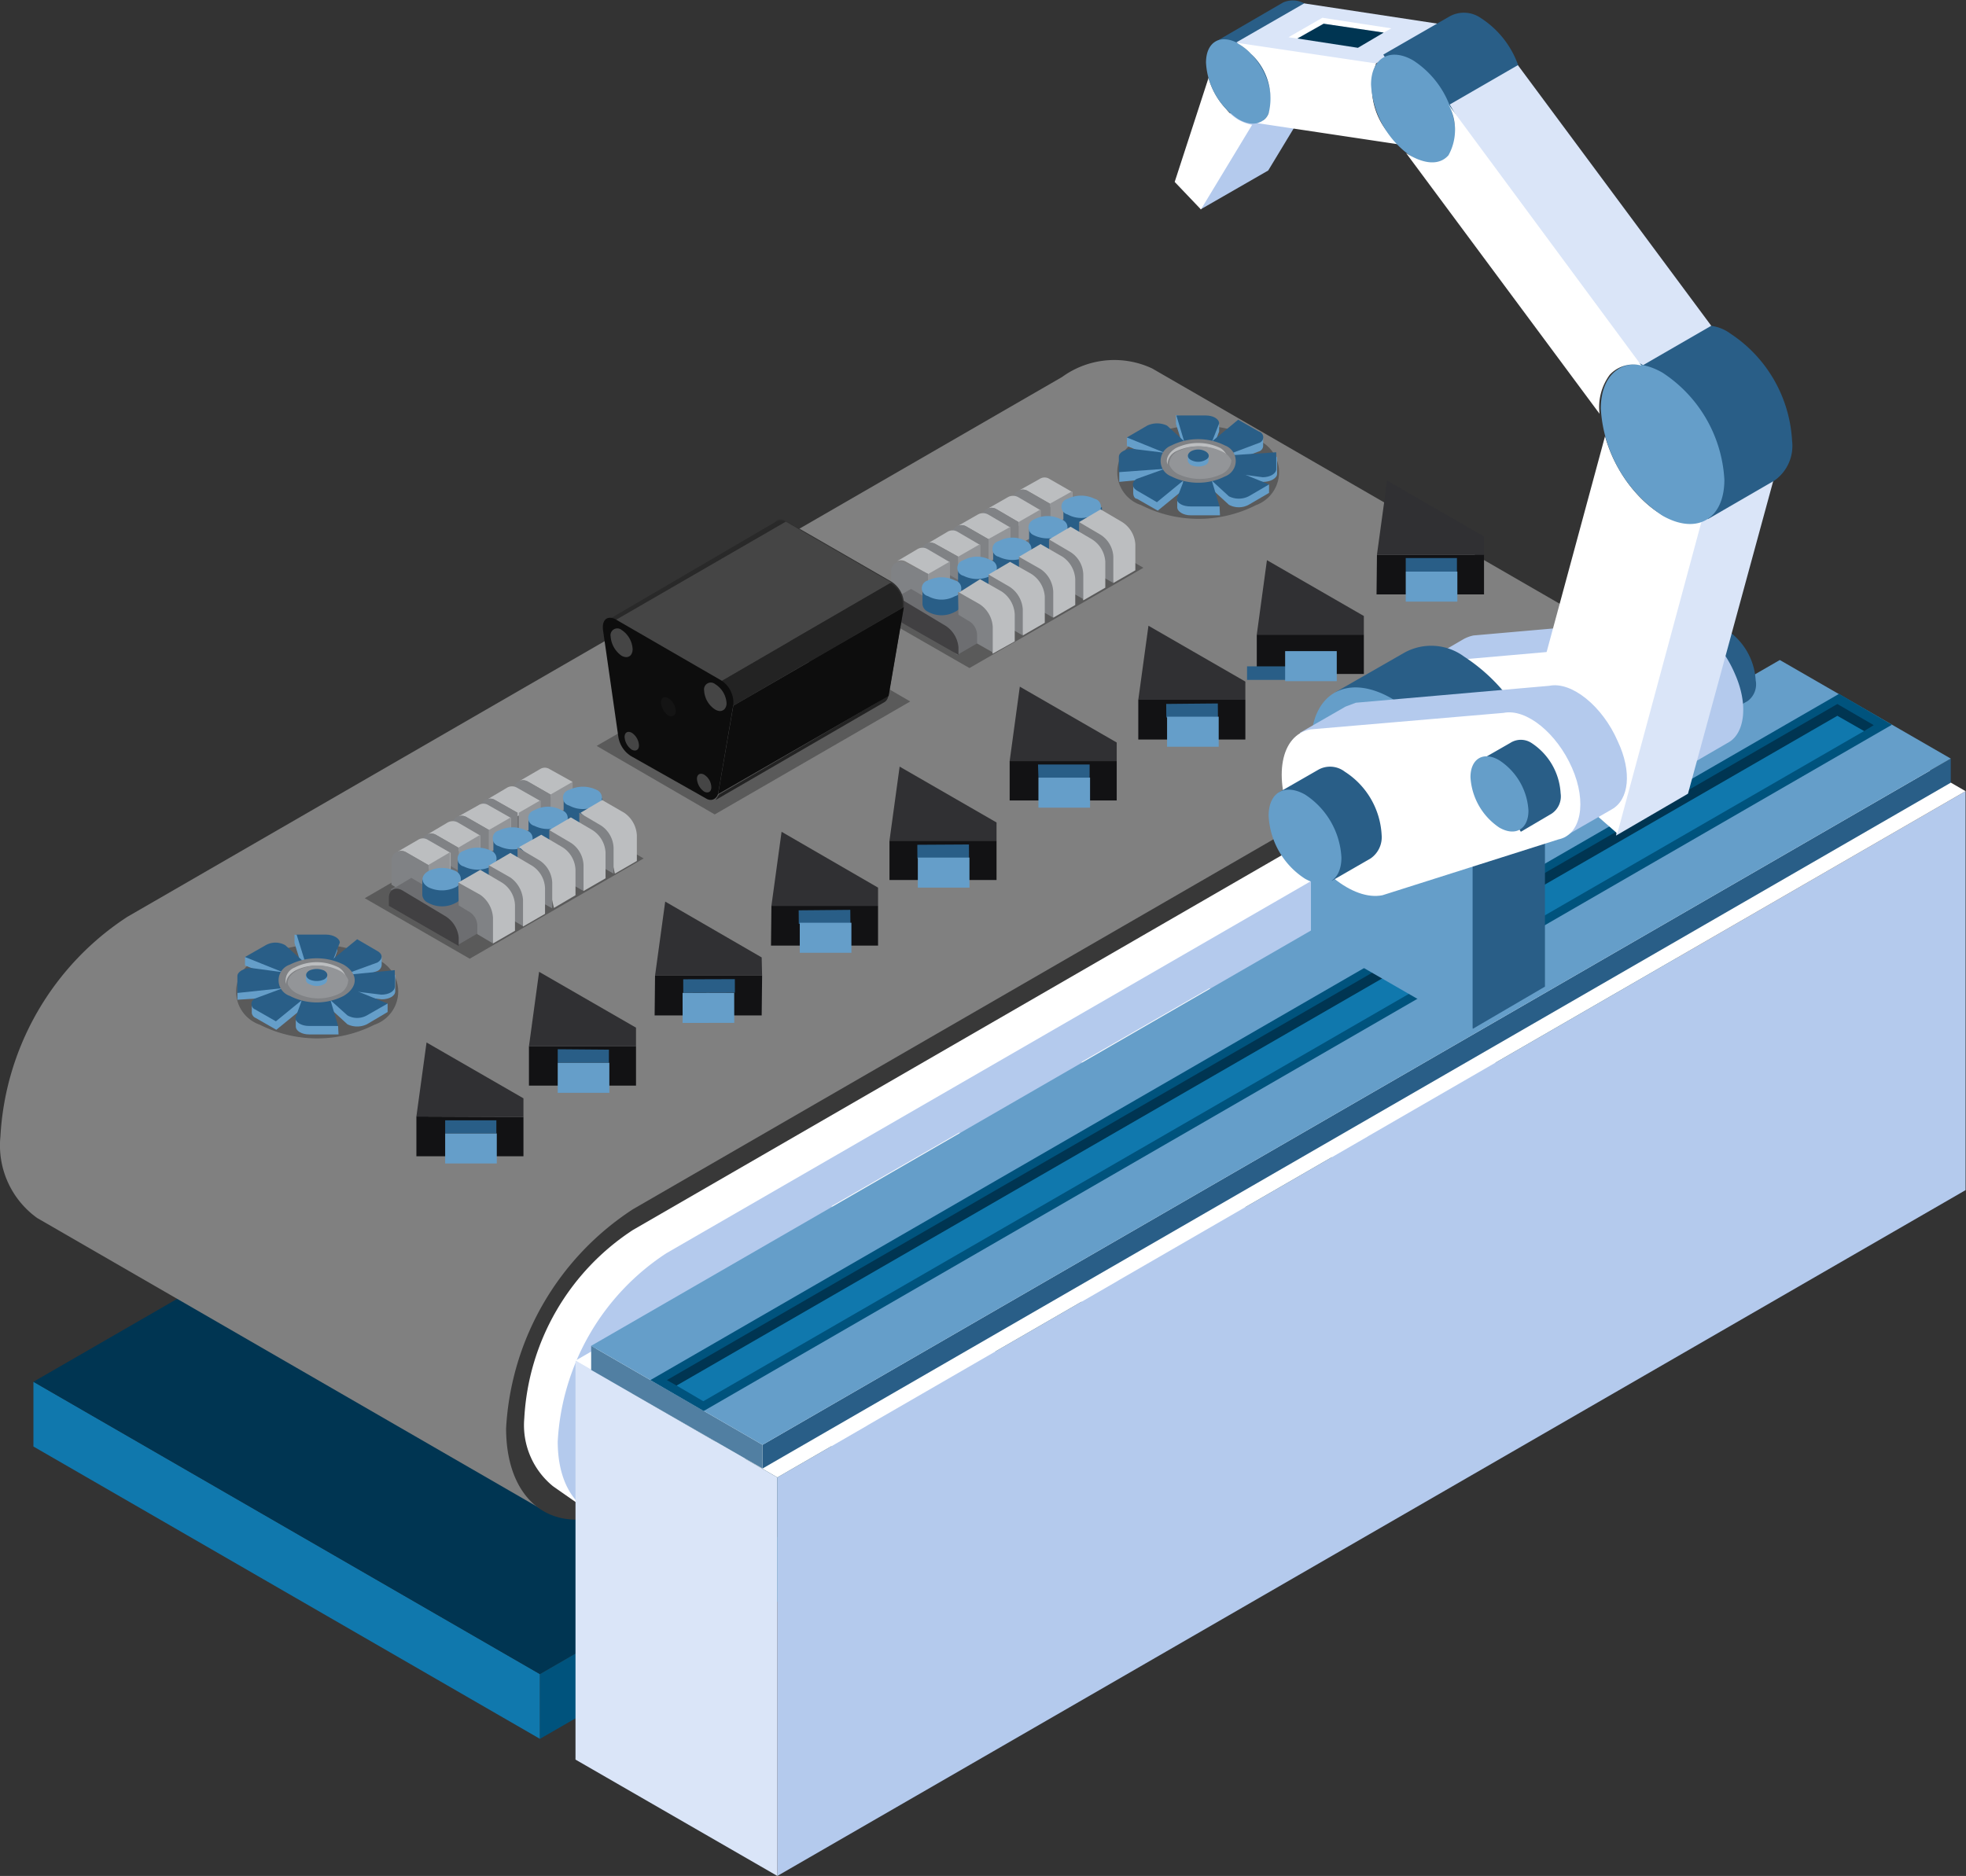 <svg id="Layer_1" data-name="Layer 1" xmlns="http://www.w3.org/2000/svg" viewBox="0 0 46.46 44.34"><rect x="0" y="0" width="46.46" height="44.34" fill="#333333" stroke="none"/><polygon points="12.76 41.1 0.79 34.19 0.79 32.66 12.76 39.57 12.76 41.1" style="fill:#1078ad"/><polygon points="40.84 23.35 12.76 39.57 0.79 32.66 28.88 16.45 40.84 23.35" style="fill:#003552"/><polygon points="40.84 24.88 12.76 41.1 12.76 39.57 40.84 23.35 40.84 24.88" style="fill:#00537d"/><path d="M194.65,307.56l26.28-20.12L209,280.55h0a2.1,2.1,0,0,0-2.13.2l-22.09,12.76a6.63,6.63,0,0,0-3,5.19,2.11,2.11,0,0,0,.87,1.93h0Z" transform="translate(-181.77 -271.84)" style="fill:gray"/><path d="M218.82,294.58l-22.09,12.75c-1.65,1-3,.18-3-1.73a6.61,6.61,0,0,1,3-5.18l22.09-12.76c1.66-1,3-.18,3,1.73A6.62,6.62,0,0,1,218.82,294.58Z" transform="translate(-181.77 -271.84)" style="fill:#383838"/><path d="M221.48,288.55l-.78-.54a1.76,1.76,0,0,0-1.88.14l-22.09,12.76a5.68,5.68,0,0,0-2.57,4.45,1.86,1.86,0,0,0,.68,1.61l.8.56.08-.35a2.32,2.32,0,0,0,1-.34l22.09-12.76a5.68,5.68,0,0,0,2.57-4.45,3,3,0,0,0-.08-.7Z" transform="translate(-181.77 -271.84)" style="fill:#fff"/><path d="M219.62,288.7l-22.1,12.76a5.68,5.68,0,0,0-2.57,4.45c0,1.63,1.15,2.3,2.57,1.48l22.1-12.76a5.68,5.68,0,0,0,2.57-4.45C222.19,288.54,221,287.88,219.62,288.7Z" transform="translate(-181.77 -271.84)" style="fill:#b4caed"/><path d="M221.17,290.13l-.48-.28h0a1,1,0,0,0-1.06.09,3.31,3.31,0,0,0-1.5,2.59,1.07,1.07,0,0,0,.4.93l.61.36.15-.28a2,2,0,0,0,.34-.15,3.31,3.31,0,0,0,1.49-2.58,1.65,1.65,0,0,0-.06-.46Z" transform="translate(-181.77 -271.84)" style="fill:#659ec9"/><path d="M221.63,291.11a3.27,3.27,0,0,1-1.49,2.58c-.82.48-1.49.09-1.49-.86a3.29,3.29,0,0,1,1.49-2.58C221,289.77,221.63,290.16,221.63,291.11Z" transform="translate(-181.77 -271.84)" style="fill:#295e87"/><path d="M199.08,302.89l-.49-.29h0a1.06,1.06,0,0,0-1.07.1,3.29,3.29,0,0,0-1.49,2.58,1.08,1.08,0,0,0,.39.94l.61.35.16-.28a1.21,1.21,0,0,0,.33-.15,3.27,3.27,0,0,0,1.49-2.58,1.53,1.53,0,0,0-.06-.45Z" transform="translate(-181.77 -271.84)" style="fill:#659ec9"/><path d="M199.54,303.86a3.33,3.33,0,0,1-1.49,2.59c-.83.47-1.49.09-1.49-.86a3.3,3.3,0,0,1,1.49-2.59C198.87,302.53,199.54,302.91,199.54,303.86Z" transform="translate(-181.77 -271.84)" style="fill:#295e87"/><polygon points="20.5 37.6 19.65 37.11 19.65 28.51 20.5 29 21.65 32.38 20.5 37.6" style="fill:#dae5f8"/><polygon points="23.52 27.26 22.41 30.08 20.5 29 19.65 28.51 22.67 26.77 23.52 27.26" style="fill:#fff"/><polygon points="23.52 35.86 20.5 37.6 20.5 29 23.52 27.26 23.52 35.86" style="fill:#b4caed"/><polygon points="26.41 34.19 25.56 33.7 25.56 25.1 26.41 25.59 27.56 28.97 26.41 34.19" style="fill:#dae5f8"/><polygon points="29.43 23.85 28.32 26.67 26.41 25.59 25.56 25.1 28.58 23.36 29.43 23.85" style="fill:#fff"/><polygon points="29.43 32.45 26.41 34.19 26.41 25.59 29.43 23.85 29.43 32.45" style="fill:#b4caed"/><polygon points="32.32 30.78 31.47 30.29 31.47 21.69 32.32 22.18 33.47 25.56 32.32 30.78" style="fill:#dae5f8"/><polygon points="35.34 20.43 34.23 23.26 32.32 22.18 31.47 21.69 34.49 19.95 35.34 20.43" style="fill:#fff"/><polygon points="35.34 29.04 32.32 30.78 32.32 22.18 35.34 20.43 35.34 29.04" style="fill:#b4caed"/><path d="M190.62,296.06a3,3,0,0,1-2.71,0,.83.83,0,0,1,0-1.57,3,3,0,0,1,2.71,0A.83.83,0,0,1,190.62,296.06Z" transform="translate(-181.77 -271.84)" style="opacity:0.3"/><path d="M189.49,295.4v.2l.49.45a.53.53,0,0,0,.46,0l.49-.29v-.2Z" transform="translate(-181.77 -271.84)" style="fill:#659ec9"/><path d="M189.89,295v.35l.9.11c.18,0,.32-.08.32-.19v-.39Z" transform="translate(-181.77 -271.84)" style="fill:#659ec9"/><path d="M190.79,294.46v.19h0a.17.17,0,0,1-.1.14l-.77.28-.43-.24Z" transform="translate(-181.77 -271.84)" style="fill:#659ec9"/><polygon points="7.98 22.28 7.97 22.48 7.78 23 7.18 23 6.96 22.29 6.96 22.09 7.98 22.28" style="fill:#659ec9"/><path d="M188.58,295.07l.42-.24-.49-.45a.53.53,0,0,0-.46,0l-.49.08v.2Z" transform="translate(-181.77 -271.84)" style="fill:#659ec9"/><path d="M188.6,295.39V295l-.89-.12c-.18,0-.33.09-.33.19v.4Z" transform="translate(-181.77 -271.84)" style="fill:#659ec9"/><path d="M188.9,295.48v.21l-.6.49-.49-.28a.15.15,0,0,1-.09-.12h0v-.23l.18.08h0Z" transform="translate(-181.77 -271.84)" style="fill:#659ec9"/><path d="M189.76,296.09l-1-.19v.2c0,.11.14.19.32.19h.69Z" transform="translate(-181.77 -271.84)" style="fill:#659ec9"/><path d="M189.92,295.15l-.43.25.49.44a.47.47,0,0,0,.46,0l.49-.28Z" transform="translate(-181.77 -271.84)" style="fill:#295e87"/><path d="M189.88,294.89v.35l.9.11c.18,0,.32-.08.32-.19v-.39Z" transform="translate(-181.77 -271.84)" style="fill:#295e87"/><path d="M189.49,294.63l.43.24.77-.28c.13-.08.13-.2,0-.27l-.48-.28Z" transform="translate(-181.77 -271.84)" style="fill:#295e87"/><path d="M189,294.64h.6l.2-.52c0-.1-.15-.19-.33-.19h-.69Z" transform="translate(-181.77 -271.84)" style="fill:#295e87"/><path d="M188.58,294.87l.42-.25-.49-.44a.47.47,0,0,0-.46,0l-.49.28Z" transform="translate(-181.77 -271.84)" style="fill:#295e87"/><path d="M188.6,295.18v-.34l-.89-.12c-.18,0-.33.09-.33.19v.4Z" transform="translate(-181.77 -271.84)" style="fill:#295e87"/><path d="M189,295.4l-.42-.25-.78.29a.14.14,0,0,0,0,.26l.49.28Z" transform="translate(-181.77 -271.84)" style="fill:#295e87"/><path d="M189.55,295.38h-.61l-.19.52c0,.1.14.19.32.19h.69Z" transform="translate(-181.77 -271.84)" style="fill:#295e87"/><path d="M189.89,294.64a1.42,1.42,0,0,0-1.27,0,.39.39,0,0,0,0,.74,1.39,1.39,0,0,0,1.27,0C190.24,295.17,190.24,294.85,189.89,294.64Z" transform="translate(-181.77 -271.84)" style="fill:#808285"/><path d="M189.78,294.71a1.14,1.14,0,0,0-1.05,0,.33.33,0,0,0-.2.39c0-.12.06-.23.22-.32a1.12,1.12,0,0,1,1,0,.42.42,0,0,1,.21.21A.41.41,0,0,0,189.78,294.71Z" transform="translate(-181.77 -271.84)" style="fill:#bcbec0"/><path d="M189.79,294.78a1.12,1.12,0,0,0-1,0c-.16.09-.23.2-.22.32a.44.44,0,0,0,.2.21,1.14,1.14,0,0,0,1.05,0A.38.38,0,0,0,190,295,.42.42,0,0,0,189.79,294.78Z" transform="translate(-181.77 -271.84)" style="fill:#939598"/><path d="M189.38,294.89h.12V295h0s0,.07-.07.1a.36.36,0,0,1-.35,0A.11.11,0,0,1,189,295h0v-.14h.14A.36.36,0,0,1,189.38,294.89Z" transform="translate(-181.77 -271.84)" style="fill:#659ec9"/><path d="M189.43,294.78a.43.43,0,0,0-.35,0c-.1.06-.1.15,0,.21a.43.43,0,0,0,.35,0C189.53,294.93,189.53,294.84,189.43,294.78Z" transform="translate(-181.77 -271.84)" style="fill:#295e87"/><path d="M211.45,283.78a3,3,0,0,1-2.71,0,.82.82,0,0,1,0-1.56,3,3,0,0,1,2.71,0A.83.83,0,0,1,211.45,283.78Z" transform="translate(-181.77 -271.84)" style="opacity:0.3"/><path d="M210.32,283.12v.2l.49.45a.49.49,0,0,0,.47,0l.48-.28v-.2Z" transform="translate(-181.77 -271.84)" style="fill:#659ec9"/><path d="M210.72,282.77v.34l.9.12c.18,0,.33-.09.33-.19v-.4Z" transform="translate(-181.77 -271.84)" style="fill:#659ec9"/><path d="M211.62,282.19v.19h0a.14.14,0,0,1-.1.13l-.77.29-.43-.25Z" transform="translate(-181.77 -271.84)" style="fill:#659ec9"/><polygon points="28.81 10 28.81 10.2 28.61 10.72 28.01 10.72 27.79 10.02 27.79 9.81 28.81 10" style="fill:#659ec9"/><path d="M209.41,282.8l.43-.25-.49-.45a.55.55,0,0,0-.47,0l-.48.08v.2Z" transform="translate(-181.77 -271.84)" style="fill:#659ec9"/><path d="M209.44,283.11v-.35l-.89-.11c-.18,0-.33.08-.33.18v.4Z" transform="translate(-181.77 -271.84)" style="fill:#659ec9"/><path d="M209.73,283.21v.21l-.6.49-.49-.28c-.06,0-.09-.08-.09-.13h0v-.22l.18.07h0Z" transform="translate(-181.77 -271.84)" style="fill:#659ec9"/><path d="M210.59,283.81l-1-.18v.2c0,.1.14.19.32.19h.69Z" transform="translate(-181.77 -271.84)" style="fill:#659ec9"/><path d="M210.75,282.88l-.43.24.49.45a.52.52,0,0,0,.47,0l.48-.28Z" transform="translate(-181.77 -271.84)" style="fill:#295e87"/><path d="M210.71,282.61V283l.9.12c.18,0,.32-.09.32-.19v-.4Z" transform="translate(-181.77 -271.84)" style="fill:#295e87"/><path d="M210.32,282.35l.43.25.77-.29a.14.14,0,0,0,0-.27l-.49-.28Z" transform="translate(-181.77 -271.84)" style="fill:#295e87"/><path d="M209.78,282.36h.6l.2-.51c0-.11-.14-.19-.32-.19h-.69Z" transform="translate(-181.77 -271.84)" style="fill:#295e87"/><path d="M209.41,282.59l.43-.24-.49-.45a.55.55,0,0,0-.47,0l-.48.28Z" transform="translate(-181.77 -271.84)" style="fill:#295e87"/><path d="M209.44,282.91v-.35l-.9-.11c-.18,0-.33.08-.33.19V283Z" transform="translate(-181.77 -271.84)" style="fill:#295e87"/><path d="M209.83,283.12l-.42-.24-.78.28c-.12.07-.12.19,0,.27l.48.28Z" transform="translate(-181.77 -271.84)" style="fill:#295e87"/><path d="M210.38,283.11h-.6l-.2.52c0,.1.14.18.32.18h.69Z" transform="translate(-181.77 -271.84)" style="fill:#295e87"/><path d="M210.72,282.37a1.42,1.42,0,0,0-1.27,0,.39.39,0,0,0,0,.73,1.42,1.42,0,0,0,1.27,0A.39.39,0,0,0,210.72,282.37Z" transform="translate(-181.77 -271.84)" style="fill:#808285"/><path d="M210.61,282.43a1.21,1.21,0,0,0-1.05,0c-.18.11-.25.26-.2.39a.35.35,0,0,1,.22-.32,1.19,1.19,0,0,1,1,0,.44.44,0,0,1,.21.22A.38.38,0,0,0,210.61,282.43Z" transform="translate(-181.77 -271.84)" style="fill:#bcbec0"/><path d="M210.62,282.5a1.19,1.19,0,0,0-1,0,.35.35,0,0,0-.22.32.46.46,0,0,0,.2.22,1.21,1.21,0,0,0,1.05,0,.39.39,0,0,0,.22-.32A.44.44,0,0,0,210.62,282.5Z" transform="translate(-181.77 -271.84)" style="fill:#939598"/><path d="M210.21,282.61h.12v.12h0a.13.13,0,0,1-.07.1.43.43,0,0,1-.35,0,.18.18,0,0,1-.07-.09h0v-.15H210A.45.45,0,0,1,210.21,282.61Z" transform="translate(-181.77 -271.84)" style="fill:#659ec9"/><path d="M210.26,282.51a.36.36,0,0,0-.35,0c-.09.06-.09.15,0,.2a.36.36,0,0,0,.35,0C210.36,282.66,210.36,282.57,210.26,282.51Z" transform="translate(-181.77 -271.84)" style="fill:#295e87"/><polygon points="27.02 13.42 22.91 15.79 20.42 14.36 24.53 11.98 27.02 13.42" style="opacity:0.3"/><path d="M206.86,283.66h0a.23.23,0,0,1,.22,0l1,.59a.69.69,0,0,1,.31.53V285l-4,2.32L202.83,286Z" transform="translate(-181.77 -271.84)" style="fill:#6d6e71"/><path d="M204.08,286.61l-1-.6c-.17-.1-.31,0-.31.18v.19l1.65.94v-.18A.67.67,0,0,0,204.08,286.61Z" transform="translate(-181.77 -271.84)" style="fill:#414042"/><path d="M206.59,283.75l-.54-.31a.22.22,0,0,0-.21,0l.5-.28h0a.21.21,0,0,1,.23,0l.54.31V284l-.41-.23-.11.06Z" transform="translate(-181.77 -271.84)" style="fill:#bcbec0"/><path d="M206.59,283.75v.54l-.41-.23-.37.21-.1-.06v-.57a.23.23,0,0,1,.34-.2Z" transform="translate(-181.77 -271.84)" style="fill:#808285"/><polygon points="24.82 12.45 25.34 12.15 25.34 11.61 24.82 11.9 24.82 12.45" style="fill:#939598"/><path d="M205.84,284.18l-.53-.31a.22.22,0,0,0-.21,0l.49-.28h0a.25.25,0,0,1,.24,0l.53.31v.54l-.41-.23-.11.06Z" transform="translate(-181.77 -271.84)" style="fill:#bcbec0"/><path d="M205.84,284.18v.54l-.41-.23-.36.21-.1-.06v-.57a.23.23,0,0,1,.34-.2Z" transform="translate(-181.77 -271.84)" style="fill:#808285"/><polygon points="24.07 12.88 24.59 12.58 24.59 12.04 24.07 12.34 24.07 12.88" style="fill:#939598"/><path d="M205.14,284.59l-.54-.31a.22.22,0,0,0-.21,0l.49-.28h0a.25.25,0,0,1,.24,0l.53.31v.54l-.41-.23-.1.06Z" transform="translate(-181.77 -271.84)" style="fill:#bcbec0"/><path d="M205.14,284.59v.54l-.41-.23-.37.21-.1-.06v-.57a.23.23,0,0,1,.34-.2Z" transform="translate(-181.77 -271.84)" style="fill:#808285"/><polygon points="23.36 13.29 23.88 12.99 23.88 12.45 23.36 12.74 23.36 13.29" style="fill:#939598"/><path d="M204.42,285l-.54-.3a.22.22,0,0,0-.21,0l.49-.29h0a.23.23,0,0,1,.24,0l.53.31v.54l-.41-.24-.1.06Z" transform="translate(-181.77 -271.84)" style="fill:#bcbec0"/><path d="M204.42,285v.55l-.42-.24-.36.22-.1-.06v-.58a.22.22,0,0,1,.34-.19Z" transform="translate(-181.77 -271.84)" style="fill:#808285"/><polygon points="22.64 13.7 23.16 13.4 23.16 12.86 22.64 13.16 22.64 13.7" style="fill:#939598"/><path d="M203.71,285.41l-.54-.3a.22.22,0,0,0-.21,0l.49-.29h0a.23.23,0,0,1,.24,0l.53.31v.54l-.41-.24-.1.07Z" transform="translate(-181.77 -271.84)" style="fill:#bcbec0"/><path d="M203.71,285.41V286l-.41-.24-.37.21-.1-.05v-.58a.22.22,0,0,1,.34-.19Z" transform="translate(-181.77 -271.84)" style="fill:#808285"/><polygon points="21.93 14.11 22.45 13.82 22.45 13.27 21.93 13.57 21.93 14.11" style="fill:#939598"/><path d="M207.81,283.83v.36h0a.23.23,0,0,1-.14.19.72.72,0,0,1-.64,0,.22.22,0,0,1-.13-.19v-.36Z" transform="translate(-181.77 -271.84)" style="fill:#295e87"/><path d="M207,284a.66.66,0,0,0,.64,0,.19.19,0,0,0,0-.37.72.72,0,0,0-.64,0A.19.19,0,0,0,207,284Z" transform="translate(-181.77 -271.84)" style="fill:#659ec9"/><path d="M207,284.3v.37h0a.22.22,0,0,1-.13.19.74.74,0,0,1-.65,0,.24.24,0,0,1-.13-.19v-.37Z" transform="translate(-181.77 -271.84)" style="fill:#295e87"/><path d="M206.2,284.49a.74.74,0,0,0,.65,0,.19.19,0,0,0,0-.37.68.68,0,0,0-.65,0A.2.2,0,0,0,206.2,284.49Z" transform="translate(-181.77 -271.84)" style="fill:#659ec9"/><path d="M206.15,284.78v.37h0a.22.22,0,0,1-.13.19.74.74,0,0,1-.65,0,.22.22,0,0,1-.13-.19v-.37Z" transform="translate(-181.77 -271.84)" style="fill:#295e87"/><path d="M205.37,285a.74.74,0,0,0,.65,0,.2.2,0,0,0,0-.37.68.68,0,0,0-.65,0A.19.19,0,0,0,205.37,285Z" transform="translate(-181.77 -271.84)" style="fill:#659ec9"/><path d="M205.32,285.26v.37h0a.23.23,0,0,1-.14.19.72.72,0,0,1-.64,0,.22.22,0,0,1-.13-.19v-.37Z" transform="translate(-181.77 -271.84)" style="fill:#295e87"/><path d="M204.54,285.45a.72.72,0,0,0,.64,0,.19.19,0,0,0,0-.37.66.66,0,0,0-.64,0A.19.19,0,0,0,204.54,285.45Z" transform="translate(-181.77 -271.84)" style="fill:#659ec9"/><path d="M204.48,285.75v.37h0a.23.23,0,0,1-.14.18.66.66,0,0,1-.64,0,.22.22,0,0,1-.13-.18v-.37Z" transform="translate(-181.77 -271.84)" style="fill:#295e87"/><path d="M203.7,285.93a.66.66,0,0,0,.64,0,.19.19,0,0,0,0-.37.72.72,0,0,0-.64,0A.19.19,0,0,0,203.7,285.93Z" transform="translate(-181.77 -271.84)" style="fill:#659ec9"/><path d="M207.78,283.88l.51.3a.67.67,0,0,1,.31.53v.61l-.52.3-.19-.87-.62-.57Z" transform="translate(-181.77 -271.84)" style="fill:#bcbec0"/><path d="M207.27,284.18l.51.3a.65.65,0,0,1,.3.52v.62l-.37-.21v-.2a.39.39,0,0,0-.21-.35l-.23-.14Z" transform="translate(-181.77 -271.84)" style="fill:#808285"/><path d="M207.07,284.29l.51.3a.67.67,0,0,1,.31.53v.61l-.52.3-.19-.87-.62-.57Z" transform="translate(-181.77 -271.84)" style="fill:#bcbec0"/><path d="M206.56,284.59l.51.3a.65.65,0,0,1,.3.53V286l-.37-.21v-.2a.39.39,0,0,0-.21-.35l-.23-.14Z" transform="translate(-181.77 -271.84)" style="fill:#808285"/><path d="M206.36,284.7l.52.3a.68.68,0,0,1,.3.53v.61l-.52.3-.19-.87-.62-.57Z" transform="translate(-181.77 -271.84)" style="fill:#bcbec0"/><path d="M205.85,285l.51.29a.68.68,0,0,1,.3.54v.61l-.37-.21V286a.39.39,0,0,0-.21-.35l-.23-.14Z" transform="translate(-181.77 -271.84)" style="fill:#808285"/><path d="M205.64,285.12l.51.29a.69.69,0,0,1,.31.53v.62l-.52.3-.19-.87-.62-.57Z" transform="translate(-181.77 -271.84)" style="fill:#bcbec0"/><path d="M205.13,285.42l.5.29a.69.69,0,0,1,.31.53v.62l-.38-.22v-.19a.41.41,0,0,0-.2-.36l-.23-.13Z" transform="translate(-181.77 -271.84)" style="fill:#808285"/><path d="M204.93,285.53l.51.29a.69.69,0,0,1,.31.54V287l-.52.29-.19-.86-.63-.57Z" transform="translate(-181.77 -271.84)" style="fill:#bcbec0"/><path d="M204.41,285.83l.51.29a.69.69,0,0,1,.31.53v.61l-.37-.21v-.19a.39.39,0,0,0-.21-.35l-.23-.14Z" transform="translate(-181.77 -271.84)" style="fill:#808285"/><polygon points="21.51 16.58 16.89 19.25 14.1 17.63 18.72 14.96 21.51 16.58" style="opacity:0.3"/><path d="M200.71,287.38l1.77,1c.14.08.26,0,.29-.12l.36-2.09a.64.64,0,0,0-.29-.58l-2.5-1.44c-.18-.11-.32,0-.29.24l.37,2.51A.61.61,0,0,0,200.71,287.38Z" transform="translate(-181.77 -271.84)" style="fill:#303030"/><path d="M200.14,284.15l-4,2.34,0,.12,4.21-2.43A.23.23,0,0,0,200.14,284.15Z" transform="translate(-181.77 -271.84)" style="fill:#292929"/><polygon points="21.07 13.77 17.04 16.1 14.54 14.66 18.57 12.33 21.07 13.77" style="fill:#454545"/><path d="M202.68,288.43l-4,2.32.08-.13,4-2.33A.19.19,0,0,1,202.68,288.43Z" transform="translate(-181.77 -271.84)" style="fill:#232323"/><path d="M198.81,287.94l4-2.32a.6.6,0,0,1,.29.58l-4,2.32Z" transform="translate(-181.77 -271.84)" style="fill:#232323"/><path d="M196.68,289.71l1.77,1c.14.09.26,0,.29-.11l.36-2.1a.63.63,0,0,0-.29-.58l-2.49-1.44c-.19-.1-.33,0-.3.25l.36,2.51A.66.66,0,0,0,196.68,289.71Z" transform="translate(-181.77 -271.84)" style="fill:#0d0d0d"/><path d="M196.2,286.88a.61.61,0,0,0,.26.46c.15.08.26,0,.26-.16a.58.58,0,0,0-.26-.45A.16.16,0,0,0,196.2,286.88Z" transform="translate(-181.77 -271.84)" style="fill:#454545"/><path d="M196.53,289.26a.4.4,0,0,0,.17.3c.1.05.17,0,.17-.1a.38.38,0,0,0-.17-.3C196.61,289.11,196.53,289.15,196.53,289.26Z" transform="translate(-181.77 -271.84)" style="fill:#454545"/><path d="M198.24,290.25a.4.4,0,0,0,.17.3c.1.05.17,0,.17-.1a.36.36,0,0,0-.17-.3C198.32,290.1,198.24,290.14,198.24,290.25Z" transform="translate(-181.77 -271.84)" style="fill:#454545"/><path d="M198.41,288.16a.57.57,0,0,0,.26.45c.15.09.27,0,.27-.15a.57.57,0,0,0-.27-.45A.16.16,0,0,0,198.41,288.16Z" transform="translate(-181.77 -271.84)" style="fill:#454545"/><path d="M197.39,288.44a.42.42,0,0,0,.17.31c.1.05.18,0,.18-.11a.39.39,0,0,0-.18-.3C197.47,288.29,197.39,288.33,197.39,288.44Z" transform="translate(-181.77 -271.84)" style="fill:#141414"/><polygon points="21 16.45 16.97 18.77 17.33 16.68 21.36 14.35 21 16.45" style="fill:#0d0d0d"/><polygon points="23.86 17.99 23.86 18.92 26.39 18.92 26.39 17.99 23.86 17.99" style="fill:#121214"/><polygon points="26.39 17.99 26.39 17.55 24.1 16.23 23.86 17.99 26.39 17.99" style="fill:#303033"/><polygon points="25.75 18.38 25.75 18.07 24.53 18.07 24.54 18.38 25.75 18.38" style="fill:#295e87"/><rect x="24.54" y="18.38" width="1.22" height="0.71" style="fill:#659ec9"/><polygon points="21.02 19.87 21.02 20.8 23.55 20.8 23.55 19.87 21.02 19.87" style="fill:#121214"/><polygon points="23.55 19.87 23.55 19.44 21.26 18.12 21.02 19.87 23.55 19.87" style="fill:#303033"/><rect x="203.47" y="291.8" width="1.22" height="0.32" transform="translate(-183.52 -270.62) rotate(-0.34)" style="fill:#295e87"/><rect x="21.69" y="20.27" width="1.22" height="0.71" style="fill:#659ec9"/><polygon points="18.23 21.41 18.22 22.35 20.75 22.35 20.75 21.41 18.23 21.41" style="fill:#121214"/><polygon points="20.75 21.41 20.75 20.98 18.47 19.66 18.23 21.41 20.75 21.41" style="fill:#303033"/><rect x="200.67" y="293.34" width="1.22" height="0.32" transform="translate(-184.45 -269.99) rotate(-0.52)" style="fill:#295e87"/><rect x="18.9" y="21.81" width="1.22" height="0.71" style="fill:#659ec9"/><polygon points="32.54 13.11 32.53 14.05 35.07 14.05 35.07 13.11 32.54 13.11" style="fill:#121214"/><polygon points="35.07 13.11 35.07 12.68 32.78 11.36 32.54 13.11 35.07 13.11" style="fill:#303033"/><polygon points="34.43 13.51 34.43 13.19 33.22 13.19 33.22 13.51 34.43 13.51" style="fill:#295e87"/><rect x="33.22" y="13.51" width="1.22" height="0.71" style="fill:#659ec9"/><polygon points="29.7 15 29.7 15.93 32.23 15.93 32.23 15 29.7 15" style="fill:#121214"/><polygon points="32.23 15 32.23 14.56 29.94 13.24 29.7 15 32.23 15" style="fill:#303033"/><rect x="212.15" y="286.92" width="1.22" height="0.32" transform="matrix(1, 0, 0, 1, -182.68, -271.17)" style="fill:#295e87"/><rect x="30.37" y="15.39" width="1.22" height="0.71" style="fill:#659ec9"/><polygon points="26.9 16.54 26.9 17.48 29.43 17.48 29.43 16.54 26.9 16.54" style="fill:#121214"/><polygon points="29.43 16.54 29.43 16.11 27.14 14.79 26.9 16.54 29.43 16.54" style="fill:#303033"/><rect x="209.35" y="288.47" width="1.22" height="0.32" transform="translate(-184.4 -269.92) rotate(-0.52)" style="fill:#295e87"/><rect x="27.58" y="16.94" width="1.22" height="0.71" style="fill:#659ec9"/><polygon points="15.48 23.06 15.47 24 18 24 18.01 23.06 15.48 23.06" style="fill:#121214"/><polygon points="18.01 23.06 18 22.63 15.72 21.31 15.48 23.06 18.01 23.06" style="fill:#303033"/><rect x="197.92" y="294.99" width="1.22" height="0.32" transform="translate(-182.7 -271.22) rotate(-0.18)" style="fill:#295e87"/><rect x="197.92" y="295.3" width="1.22" height="0.71" transform="translate(-182.15 -271.59) rotate(-0.07)" style="fill:#659ec9"/><polygon points="12.5 24.73 12.5 25.66 15.03 25.66 15.03 24.73 12.5 24.73" style="fill:#121214"/><polygon points="15.03 24.73 15.03 24.29 12.74 22.97 12.5 24.73 15.03 24.73" style="fill:#303033"/><polygon points="14.39 25.12 14.39 24.81 13.18 24.8 13.18 25.12 14.39 25.12" style="fill:#295e87"/><rect x="13.18" y="25.12" width="1.22" height="0.71" style="fill:#659ec9"/><polygon points="9.84 26.39 9.84 27.33 12.37 27.33 12.37 26.4 9.84 26.39" style="fill:#121214"/><polygon points="12.37 26.4 12.37 25.96 10.08 24.64 9.84 26.39 12.37 26.4" style="fill:#303033"/><polygon points="11.73 26.79 11.73 26.48 10.52 26.48 10.52 26.79 11.73 26.79" style="fill:#295e87"/><rect x="10.52" y="26.79" width="1.22" height="0.71" style="fill:#659ec9"/><polygon points="15.21 20.29 11.1 22.66 8.62 21.23 12.72 18.85 15.21 20.29" style="opacity:0.3"/><path d="M195.05,290.54h0s.13,0,.22,0l1,.59a.69.69,0,0,1,.31.53v.19l-4,2.33L191,292.86Z" transform="translate(-181.77 -271.84)" style="fill:#6d6e71"/><path d="M192.27,293.48l-1-.6c-.17-.09-.31,0-.31.18v.19l1.65.95V294A.67.67,0,0,0,192.27,293.48Z" transform="translate(-181.77 -271.84)" style="fill:#414042"/><path d="M194.78,290.62l-.54-.31a.22.22,0,0,0-.21,0l.5-.29h0a.21.21,0,0,1,.23,0l.54.3v.55l-.41-.24-.11.06Z" transform="translate(-181.77 -271.84)" style="fill:#bcbec0"/><path d="M194.78,290.62v.54l-.41-.23-.37.21-.1-.06v-.57a.23.23,0,0,1,.34-.2Z" transform="translate(-181.77 -271.84)" style="fill:#808285"/><polygon points="13.01 19.32 13.53 19.02 13.53 18.48 13.01 18.78 13.01 19.32" style="fill:#939598"/><path d="M194,291.05l-.53-.3a.2.2,0,0,0-.21,0l.49-.29h0a.23.23,0,0,1,.24,0l.53.3v.55l-.41-.24-.11.06Z" transform="translate(-181.77 -271.84)" style="fill:#bcbec0"/><path d="M194,291.05v.55l-.41-.24-.36.21-.1-.05v-.58a.22.22,0,0,1,.34-.19Z" transform="translate(-181.77 -271.84)" style="fill:#808285"/><polygon points="12.26 19.75 12.78 19.45 12.78 18.91 12.26 19.21 12.26 19.75" style="fill:#939598"/><path d="M193.33,291.46l-.54-.31a.22.22,0,0,0-.21,0l.5-.28h0a.21.21,0,0,1,.23,0l.53.3v.55l-.41-.24-.1.06Z" transform="translate(-181.77 -271.84)" style="fill:#bcbec0"/><path d="M193.33,291.46V292l-.41-.23-.37.21-.1-.06v-.57a.23.23,0,0,1,.34-.2Z" transform="translate(-181.77 -271.84)" style="fill:#808285"/><polygon points="11.55 20.16 12.07 19.86 12.07 19.32 11.55 19.62 11.55 20.16" style="fill:#939598"/><path d="M192.61,291.88l-.54-.31a.22.22,0,0,0-.21,0l.49-.29h0a.25.25,0,0,1,.24,0l.53.31v.54l-.41-.23-.1.06Z" transform="translate(-181.77 -271.84)" style="fill:#bcbec0"/><path d="M192.61,291.88v.54l-.41-.24-.37.22-.1-.06v-.57a.23.23,0,0,1,.34-.2Z" transform="translate(-181.77 -271.84)" style="fill:#808285"/><polygon points="10.84 20.57 11.35 20.28 11.35 19.73 10.84 20.03 10.84 20.57" style="fill:#939598"/><path d="M191.9,292.29l-.54-.31a.22.22,0,0,0-.21,0l.5-.29h0a.21.21,0,0,1,.23,0l.54.31v.54l-.42-.23-.1.06Z" transform="translate(-181.77 -271.84)" style="fill:#bcbec0"/><path d="M191.9,292.29v.54l-.41-.24-.37.22-.1-.06v-.57a.23.23,0,0,1,.34-.2Z" transform="translate(-181.77 -271.84)" style="fill:#808285"/><polygon points="10.13 20.99 10.64 20.69 10.64 20.14 10.13 20.44 10.13 20.99" style="fill:#939598"/><path d="M196,290.7v.37h0a.22.22,0,0,1-.13.18.68.68,0,0,1-.65,0,.22.22,0,0,1-.13-.18v-.37Z" transform="translate(-181.77 -271.84)" style="fill:#295e87"/><path d="M195.22,290.88a.68.68,0,0,0,.65,0,.2.2,0,0,0,0-.37.74.74,0,0,0-.65,0A.19.19,0,0,0,195.22,290.88Z" transform="translate(-181.77 -271.84)" style="fill:#659ec9"/><path d="M195.17,291.17v.37h0a.22.22,0,0,1-.13.19.72.72,0,0,1-.64,0,.22.22,0,0,1-.14-.19v-.37Z" transform="translate(-181.77 -271.84)" style="fill:#295e87"/><path d="M194.4,291.36a.72.72,0,0,0,.64,0,.19.19,0,0,0,0-.37.66.66,0,0,0-.64,0A.19.19,0,0,0,194.4,291.36Z" transform="translate(-181.77 -271.84)" style="fill:#659ec9"/><path d="M194.34,291.65V292h0a.22.22,0,0,1-.13.19.74.74,0,0,1-.65,0,.22.22,0,0,1-.13-.19v-.37Z" transform="translate(-181.77 -271.84)" style="fill:#295e87"/><path d="M193.56,291.84a.74.74,0,0,0,.65,0,.19.19,0,0,0,0-.37.74.74,0,0,0-.65,0A.19.19,0,0,0,193.56,291.84Z" transform="translate(-181.77 -271.84)" style="fill:#659ec9"/><path d="M193.51,292.14v.36h0a.24.24,0,0,1-.13.19.74.74,0,0,1-.65,0,.23.23,0,0,1-.14-.19v-.36Z" transform="translate(-181.77 -271.84)" style="fill:#295e87"/><path d="M192.73,292.32a.74.74,0,0,0,.65,0,.2.2,0,0,0,0-.37.74.74,0,0,0-.65,0A.19.19,0,0,0,192.73,292.32Z" transform="translate(-181.77 -271.84)" style="fill:#659ec9"/><path d="M192.67,292.62V293h0a.22.22,0,0,1-.13.18.68.68,0,0,1-.65,0,.23.23,0,0,1-.14-.18v-.37Z" transform="translate(-181.77 -271.84)" style="fill:#295e87"/><path d="M191.89,292.81a.74.74,0,0,0,.65,0,.21.21,0,0,0,0-.38.74.74,0,0,0-.65,0C191.71,292.54,191.71,292.7,191.89,292.81Z" transform="translate(-181.77 -271.84)" style="fill:#659ec9"/><path d="M196,290.75l.52.3a.69.69,0,0,1,.3.53v.61l-.52.3-.19-.87-.62-.57Z" transform="translate(-181.77 -271.84)" style="fill:#bcbec0"/><path d="M195.46,291.05l.51.3a.66.66,0,0,1,.3.53v.61l-.37-.21v-.2a.42.42,0,0,0-.2-.35l-.24-.14Z" transform="translate(-181.77 -271.84)" style="fill:#808285"/><path d="M195.26,291.16l.51.3a.67.67,0,0,1,.31.53v.61l-.52.3-.19-.87-.62-.57Z" transform="translate(-181.77 -271.84)" style="fill:#bcbec0"/><path d="M194.75,291.46l.51.3a.66.66,0,0,1,.3.53v.61l-.37-.21v-.2a.4.4,0,0,0-.21-.35l-.23-.14Z" transform="translate(-181.77 -271.84)" style="fill:#808285"/><path d="M194.56,291.57l.51.3a.66.66,0,0,1,.3.53V293l-.51.3-.2-.87-.62-.57Z" transform="translate(-181.77 -271.84)" style="fill:#bcbec0"/><path d="M194,291.87l.51.3a.66.66,0,0,1,.31.53v.61l-.38-.21v-.2a.4.4,0,0,0-.21-.35l-.23-.14Z" transform="translate(-181.77 -271.84)" style="fill:#808285"/><path d="M193.83,292l.51.3a.66.66,0,0,1,.31.53v.61l-.52.3-.19-.87-.62-.57Z" transform="translate(-181.77 -271.84)" style="fill:#bcbec0"/><path d="M193.32,292.29l.51.29a.71.71,0,0,1,.3.53v.62l-.38-.22v-.19a.38.38,0,0,0-.2-.35l-.23-.14Z" transform="translate(-181.77 -271.84)" style="fill:#808285"/><path d="M193.12,292.4l.51.3a.66.66,0,0,1,.31.53v.61l-.52.3-.19-.87-.63-.57Z" transform="translate(-181.77 -271.84)" style="fill:#bcbec0"/><path d="M192.6,292.7l.52.29a.71.71,0,0,1,.3.54v.61l-.37-.22v-.19a.39.39,0,0,0-.21-.35l-.23-.14Z" transform="translate(-181.77 -271.84)" style="fill:#808285"/><polygon points="18.37 44.34 46.45 28.13 46.45 18.7 18.37 34.92 18.37 44.34" style="fill:#b4caed"/><polygon points="18.37 44.34 18.37 34.92 13.6 32.16 13.6 41.59 18.37 44.34" style="fill:#dae5f8"/><polygon points="18.37 34.92 46.45 18.7 41.69 15.95 13.6 32.16 18.37 34.92" style="fill:#fff"/><polygon points="18.02 34.71 46.1 18.5 46.1 17.93 18.02 34.15 18.02 34.71" style="fill:#295e87"/><polygon points="18.02 34.71 18.02 34.15 13.97 31.81 13.97 32.38 18.02 34.71" style="fill:#517fa2"/><polygon points="18.02 34.15 46.1 17.93 42.06 15.6 13.97 31.81 18.02 34.15" style="fill:#659ec9"/><polygon points="16.63 33.35 44.71 17.13 43.46 16.4 15.37 32.62 16.63 33.35" style="fill:#00537d"/><polygon points="15.76 32.62 15.99 32.75 43.42 16.92 44.05 17.28 44.28 17.14 43.42 16.64 15.76 32.62" style="fill:#003552"/><polygon points="15.99 32.75 16.62 33.12 44.05 17.28 43.42 16.92 15.99 32.75" style="fill:#1078ad"/><path d="M223.26,287.92a1.54,1.54,0,0,0-.68-1.19.48.48,0,0,0-.5,0h0l-.75.43,1,1.67.74-.42h0A.49.49,0,0,0,223.26,287.92Z" transform="translate(-181.77 -271.84)" style="fill:#295e87"/><path d="M222.51,288.36c0,.44-.31.61-.69.39a1.52,1.52,0,0,1-.69-1.19c0-.43.31-.61.69-.39A1.52,1.52,0,0,1,222.51,288.36Z" transform="translate(-181.77 -271.84)" style="fill:#535359"/><path d="M222.77,287.77c-.35-.83-1.08-1.41-1.62-1.31l-4.56.4a.85.85,0,0,0-.24.09l-1.08.63.74,1.69.19-.13c.48,1.05,1.41,1.78,2.1,1.65l3.11-1,.1.24,1.12-.65h0C223,289.16,223.09,288.49,222.77,287.77Z" transform="translate(-181.77 -271.84)" style="fill:#b4caed"/><path d="M220.05,287.1c.53-.1,1.26.48,1.62,1.31s.21,1.58-.32,1.68l-4.16,1.34c-.7.13-1.66-.64-2.13-1.72s-.28-2.07.43-2.21Z" transform="translate(-181.77 -271.84)" style="fill:#fff"/><polygon points="39.74 10.44 38.19 19.75 39.89 18.76 41.91 11.35 39.74 10.44" style="fill:#dae5f8"/><path d="M220.25,283.27a3.43,3.43,0,0,1-.55-1.12l-2,7.39,2.29,2,2-7.41h0C221.5,284.36,220.8,284,220.25,283.27Z" transform="translate(-181.77 -271.84)" style="fill:#fff"/><path d="M224.12,282.26a3.24,3.24,0,0,0-1.45-2.53,1,1,0,0,0-1.07-.08h0l-1.59.91,2.12,3.55,1.57-.91h0A1,1,0,0,0,224.12,282.26Z" transform="translate(-181.77 -271.84)" style="fill:#295e87"/><path d="M222.52,283.18c0,.93-.65,1.31-1.46.85a3.26,3.26,0,0,1-1.46-2.53c0-.93.66-1.31,1.46-.85A3.23,3.23,0,0,1,222.52,283.18Z" transform="translate(-181.77 -271.84)" style="fill:#659ec9"/><path d="M211.35,273.76l-.86,1.28-.35,1.75,1.6-.92,1.21-2h0Z" transform="translate(-181.77 -271.84)" style="fill:#b4caed"/><path d="M210.75,274.42a1.78,1.78,0,0,1-.42-.74h0l-.8,2.46.62.65,1.21-2h0A1,1,0,0,1,210.75,274.42Z" transform="translate(-181.77 -271.84)" style="fill:#fff"/><path d="M213.41,273.29a1.69,1.69,0,0,0-.77-1.34.56.56,0,0,0-.55-.05h0l-1.6.93,1.13,1.86,1.56-.9h0A.53.53,0,0,0,213.41,273.29Z" transform="translate(-181.77 -271.84)" style="fill:#295e87"/><path d="M211.81,274.21c0,.49-.34.69-.77.45a1.71,1.71,0,0,1-.77-1.34c0-.49.34-.69.77-.45A1.71,1.71,0,0,1,211.81,274.21Z" transform="translate(-181.77 -271.84)" style="fill:#659ec9"/><polygon points="34.11 0.58 30.82 0.08 29.22 1 31.31 1.99 32.52 1.5 34.11 0.58" style="fill:#dae5f8"/><polygon points="32.88 0.67 32.7 0.77 31.28 0.56 30.66 0.91 30.45 0.88 31.25 0.42 32.88 0.67" style="fill:#fff"/><polygon points="32.7 0.77 32.09 1.13 30.66 0.91 31.28 0.56 32.7 0.77" style="fill:#003552"/><path d="M214.81,275.25a2,2,0,0,1-.19-.22,1.68,1.68,0,0,1-.33-1.69l-3.3-.49a1.29,1.29,0,0,1,.34.26,1.44,1.44,0,0,1,.42,1.41.37.37,0,0,1-.27.23h0l3.33.5Z" transform="translate(-181.77 -271.84)" style="fill:#fff"/><path d="M217.77,274a2.2,2.2,0,0,0-1-1.73.7.7,0,0,0-.73-.05h0l-1.58.91,1.47,2.41,1.53-.88,0,0h0A.69.69,0,0,0,217.77,274Z" transform="translate(-181.77 -271.84)" style="fill:#295e87"/><path d="M216.17,275c0,.63-.45.89-1,.57a2.21,2.21,0,0,1-1-1.73c0-.63.45-.89,1-.57A2.21,2.21,0,0,1,216.17,275Z" transform="translate(-181.77 -271.84)" style="fill:#659ec9"/><polygon points="35.87 1.54 34.26 2.47 37.35 7.85 38.83 8.63 40.44 7.7 35.87 1.54" style="fill:#dae5f8"/><path d="M216,274.31a1.24,1.24,0,0,1,0,1.2c-.22.25-.59.21-1-.05l4.57,6.16a1.29,1.29,0,0,1,.24-.92.76.76,0,0,1,.75-.22Z" transform="translate(-181.77 -271.84)" style="fill:#fff"/><path d="M216.37,287.36a1.31,1.31,0,0,0-1.4-.1h0l-1.64.94.71,1.15.59-.27,1.94,7.08,1.71-1v-4.51A4.21,4.21,0,0,0,216.37,287.36Z" transform="translate(-181.77 -271.84)" style="fill:#295e87"/><path d="M214.66,288.35c-1.06-.61-1.91-.12-1.91,1.1V294l3.82,2.2v-4.51A4.23,4.23,0,0,0,214.66,288.35Z" transform="translate(-181.77 -271.84)" style="fill:#659ec9"/><path d="M220,289.36c-.36-.83-1.09-1.42-1.62-1.31l-4.57.4-.24.09-1.08.62.75,1.69.18-.12c.48,1,1.41,1.78,2.1,1.64l3.11-1,.1.25,1.13-.65h0C220.27,290.74,220.34,290.08,220,289.36Z" transform="translate(-181.77 -271.84)" style="fill:#b4caed"/><path d="M217.3,288.69c.54-.11,1.26.48,1.62,1.3s.21,1.58-.32,1.69L214.44,293c-.7.14-1.65-.63-2.12-1.71s-.29-2.08.42-2.21Z" transform="translate(-181.77 -271.84)" style="fill:#fff"/><path d="M218.65,290.59a1.52,1.52,0,0,0-.69-1.19.46.46,0,0,0-.5,0h0l-.75.43,1,1.67.73-.43h0A.49.49,0,0,0,218.65,290.59Z" transform="translate(-181.77 -271.84)" style="fill:#295e87"/><path d="M217.89,291c0,.44-.31.62-.69.4a1.54,1.54,0,0,1-.68-1.19c0-.44.31-.62.68-.4A1.52,1.52,0,0,1,217.89,291Z" transform="translate(-181.77 -271.84)" style="fill:#659ec9"/><path d="M214.42,291.57a1.89,1.89,0,0,0-.87-1.49.57.57,0,0,0-.62-.05h0l-.94.54,1.25,2.09.92-.53h0A.61.61,0,0,0,214.42,291.57Z" transform="translate(-181.77 -271.84)" style="fill:#295e87"/><path d="M213.47,292.11c0,.55-.38.77-.86.5a1.88,1.88,0,0,1-.86-1.49c0-.55.38-.77.86-.5A1.89,1.89,0,0,1,213.47,292.11Z" transform="translate(-181.77 -271.84)" style="fill:#659ec9"/></svg>
